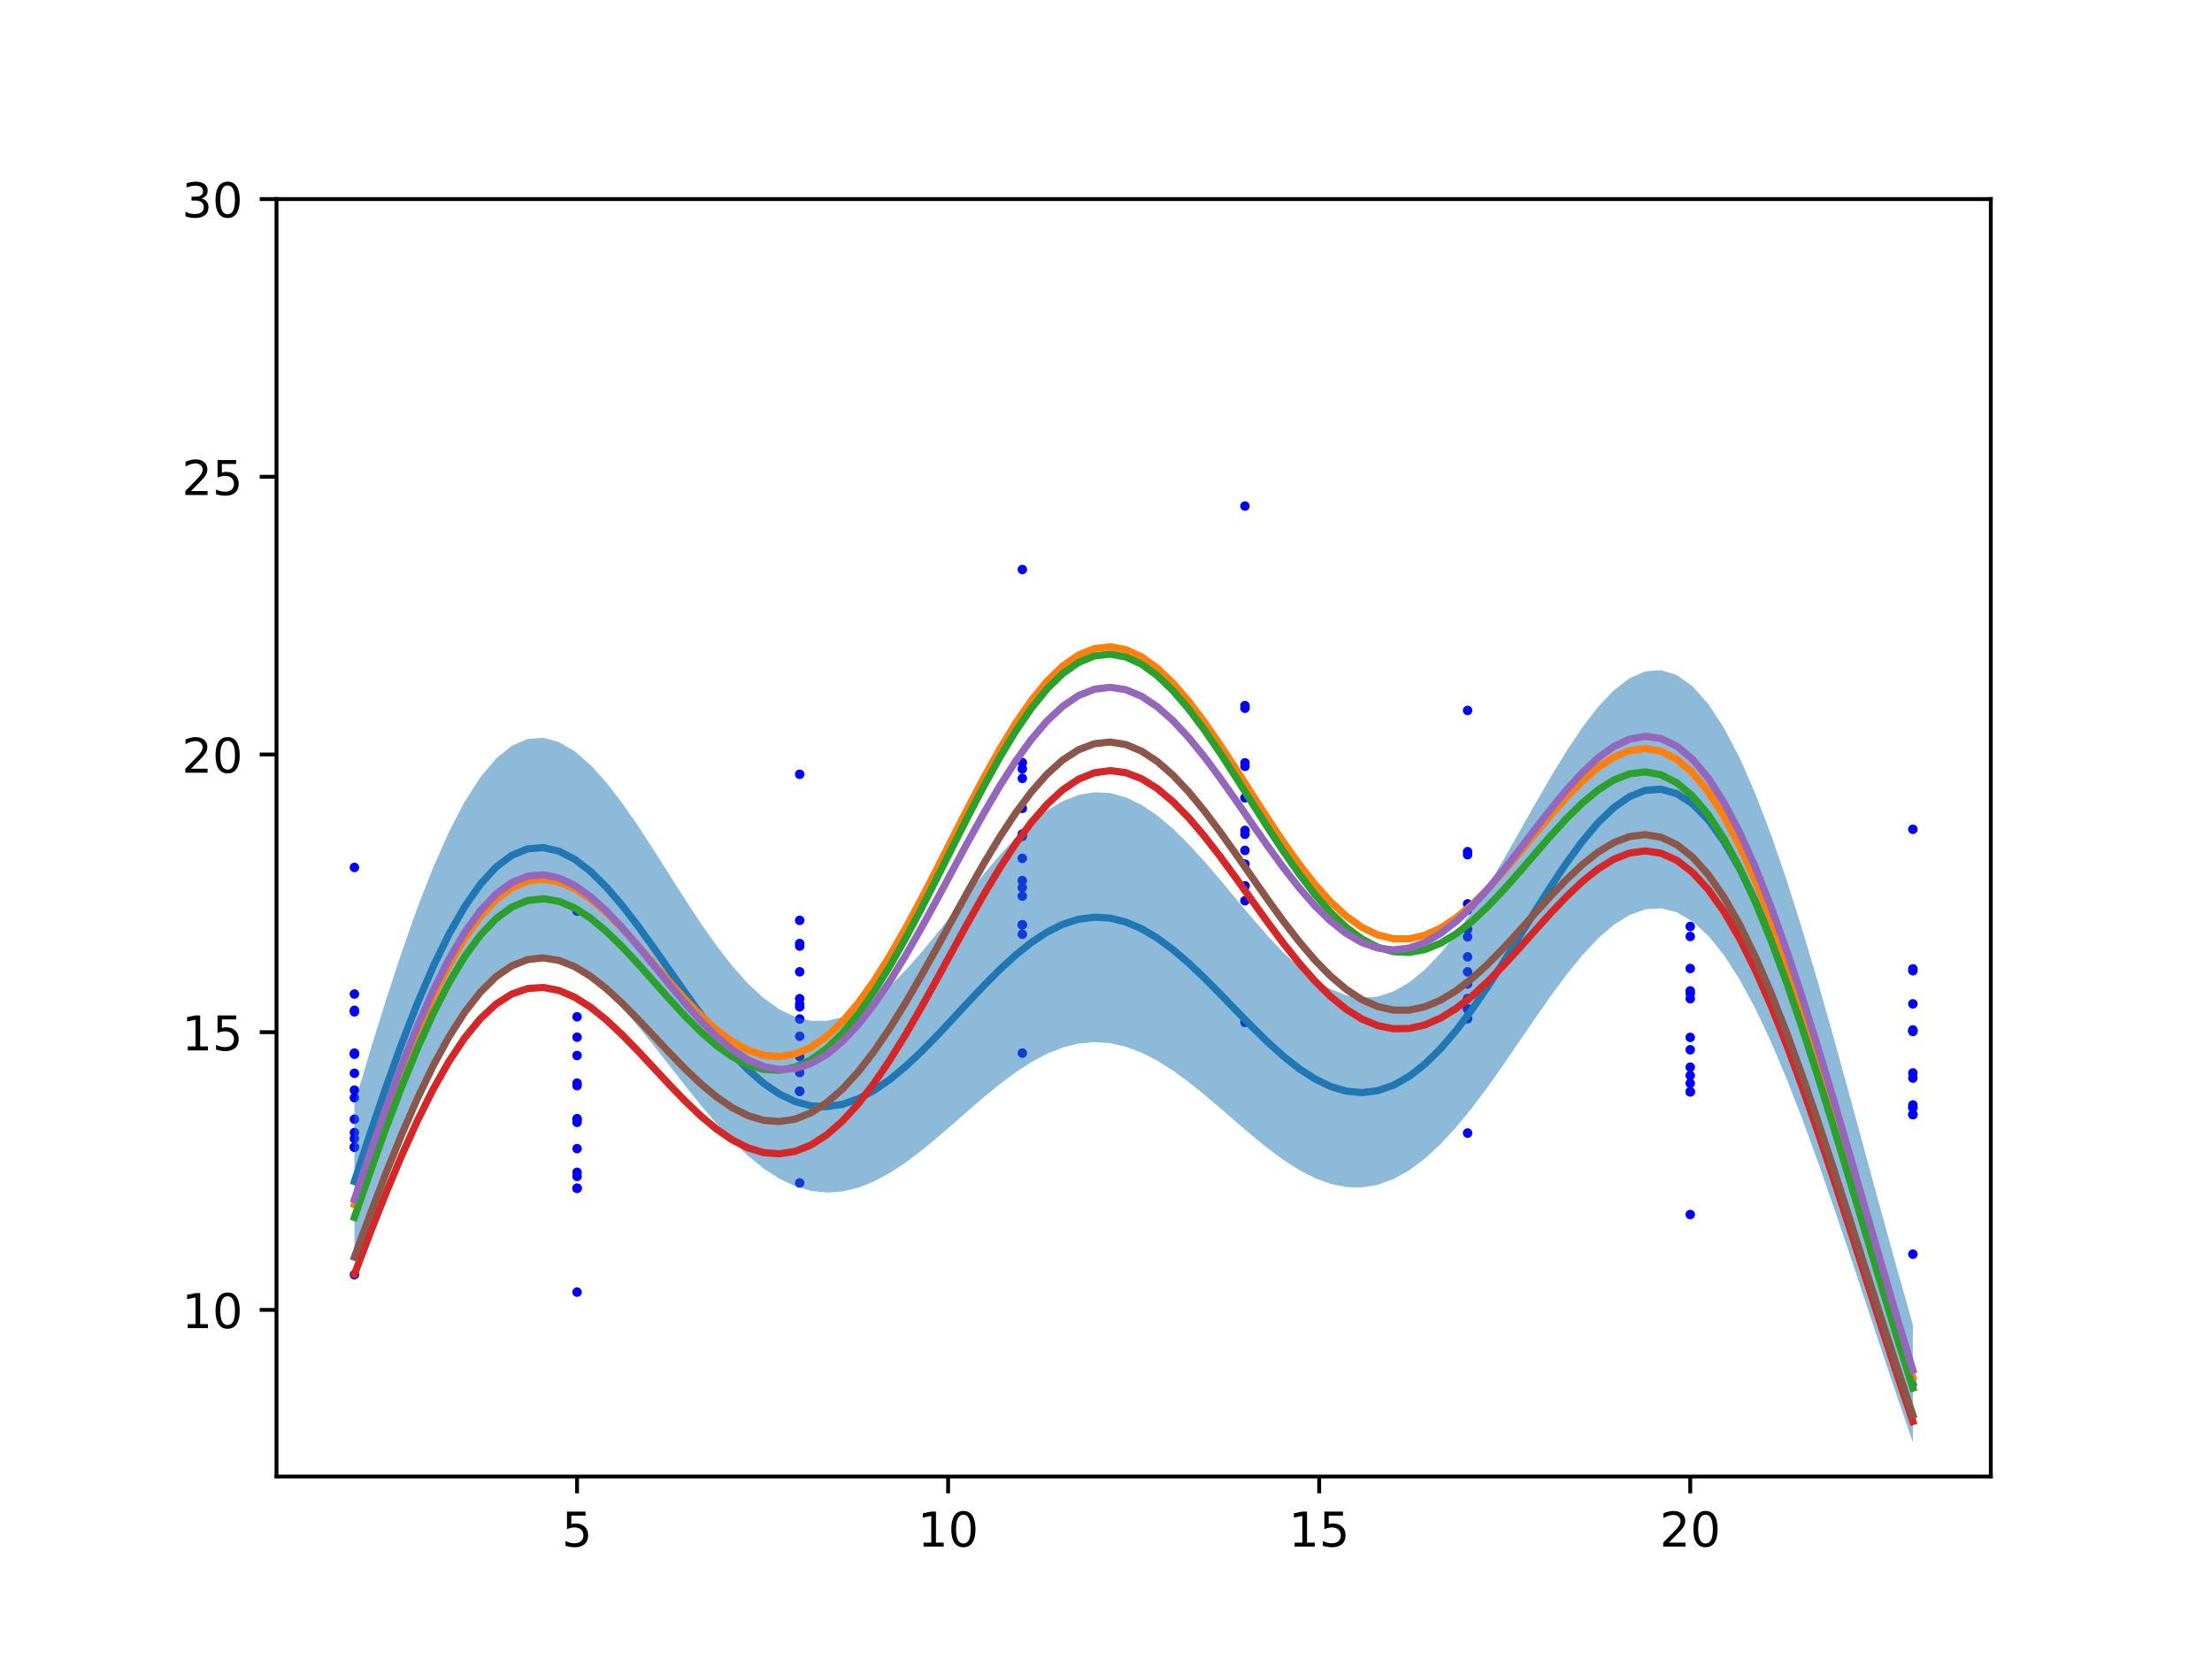 <?xml version="1.0" encoding="utf-8" standalone="no"?>
<!DOCTYPE svg PUBLIC "-//W3C//DTD SVG 1.1//EN"
  "http://www.w3.org/Graphics/SVG/1.1/DTD/svg11.dtd">
<!-- Created with matplotlib (https://matplotlib.org/) -->
<svg height="345.6pt" version="1.1" viewBox="0 0 460.8 345.6" width="460.8pt" xmlns="http://www.w3.org/2000/svg" xmlns:xlink="http://www.w3.org/1999/xlink">
 <defs>
  <style type="text/css">*{stroke-linecap:butt;stroke-linejoin:round;}</style>
 </defs>
 <g id="figure_1">
  <g id="patch_1">
   <path d="M 0 345.6 
L 460.8 345.6 
L 460.8 0 
L 0 0 
z
" style="fill:#ffffff;"/>
  </g>
  <g id="axes_1">
   <g id="patch_2">
    <path d="M 57.6 307.584 
L 414.72 307.584 
L 414.72 41.472 
L 57.6 41.472 
z
" style="fill:#ffffff;"/>
   </g>
   <g id="PathCollection_1">
    <defs>
     <path d="M 0 0.5 
C 0.133 0.5 0.26 0.447 0.354 0.354 
C 0.447 0.26 0.5 0.133 0.5 0 
C 0.5 -0.133 0.447 -0.26 0.354 -0.354 
C 0.26 -0.447 0.133 -0.5 0 -0.5 
C -0.133 -0.5 -0.26 -0.447 -0.354 -0.354 
C -0.447 -0.26 -0.5 -0.133 -0.5 0 
C -0.5 0.133 -0.447 0.26 -0.354 0.354 
C -0.26 0.447 -0.133 0.5 0 0.5 
z
" id="mdbbb070a5f" style="stroke:#0000ff;"/>
    </defs>
    <g clip-path="url(#pe1b7a4f00e)">
     <use style="fill:#0000ff;stroke:#0000ff;" x="73.833" xlink:href="#mdbbb070a5f" y="238.973"/>
     <use style="fill:#0000ff;stroke:#0000ff;" x="120.212" xlink:href="#mdbbb070a5f" y="247.535"/>
     <use style="fill:#0000ff;stroke:#0000ff;" x="166.591" xlink:href="#mdbbb070a5f" y="227.326"/>
     <use style="fill:#0000ff;stroke:#0000ff;" x="212.97" xlink:href="#mdbbb070a5f" y="192.654"/>
     <use style="fill:#0000ff;stroke:#0000ff;" x="259.35" xlink:href="#mdbbb070a5f" y="184.555"/>
     <use style="fill:#0000ff;stroke:#0000ff;" x="305.729" xlink:href="#mdbbb070a5f" y="210.164"/>
     <use style="fill:#0000ff;stroke:#0000ff;" x="352.108" xlink:href="#mdbbb070a5f" y="227.442"/>
     <use style="fill:#0000ff;stroke:#0000ff;" x="398.487" xlink:href="#mdbbb070a5f" y="232.186"/>
    </g>
   </g>
   <g id="PathCollection_2">
    <g clip-path="url(#pe1b7a4f00e)">
     <use style="fill:#0000ff;stroke:#0000ff;" x="73.833" xlink:href="#mdbbb070a5f" y="227.095"/>
     <use style="fill:#0000ff;stroke:#0000ff;" x="120.212" xlink:href="#mdbbb070a5f" y="233.034"/>
     <use style="fill:#0000ff;stroke:#0000ff;" x="166.591" xlink:href="#mdbbb070a5f" y="209.2"/>
     <use style="fill:#0000ff;stroke:#0000ff;" x="212.97" xlink:href="#mdbbb070a5f" y="174.219"/>
     <use style="fill:#0000ff;stroke:#0000ff;" x="259.35" xlink:href="#mdbbb070a5f" y="166.198"/>
     <use style="fill:#0000ff;stroke:#0000ff;" x="305.729" xlink:href="#mdbbb070a5f" y="199.327"/>
     <use style="fill:#0000ff;stroke:#0000ff;" x="352.108" xlink:href="#mdbbb070a5f" y="218.687"/>
     <use style="fill:#0000ff;stroke:#0000ff;" x="398.487" xlink:href="#mdbbb070a5f" y="223.508"/>
    </g>
   </g>
   <g id="PathCollection_3">
    <g clip-path="url(#pe1b7a4f00e)">
     <use style="fill:#0000ff;stroke:#0000ff;" x="73.833" xlink:href="#mdbbb070a5f" y="219.613"/>
     <use style="fill:#0000ff;stroke:#0000ff;" x="120.212" xlink:href="#mdbbb070a5f" y="226.169"/>
     <use style="fill:#0000ff;stroke:#0000ff;" x="166.591" xlink:href="#mdbbb070a5f" y="202.45"/>
     <use style="fill:#0000ff;stroke:#0000ff;" x="212.97" xlink:href="#mdbbb070a5f" y="168.396"/>
     <use style="fill:#0000ff;stroke:#0000ff;" x="259.35" xlink:href="#mdbbb070a5f" y="158.908"/>
     <use style="fill:#0000ff;stroke:#0000ff;" x="305.729" xlink:href="#mdbbb070a5f" y="189.569"/>
     <use style="fill:#0000ff;stroke:#0000ff;" x="352.108" xlink:href="#mdbbb070a5f" y="206.963"/>
     <use style="fill:#0000ff;stroke:#0000ff;" x="398.487" xlink:href="#mdbbb070a5f" y="214.869"/>
    </g>
   </g>
   <g id="PathCollection_4">
    <g clip-path="url(#pe1b7a4f00e)">
     <use style="fill:#0000ff;stroke:#0000ff;" x="73.833" xlink:href="#mdbbb070a5f" y="235.927"/>
     <use style="fill:#0000ff;stroke:#0000ff;" x="120.212" xlink:href="#mdbbb070a5f" y="244.218"/>
     <use style="fill:#0000ff;stroke:#0000ff;" x="166.591" xlink:href="#mdbbb070a5f" y="220.114"/>
     <use style="fill:#0000ff;stroke:#0000ff;" x="212.97" xlink:href="#mdbbb070a5f" y="186.677"/>
     <use style="fill:#0000ff;stroke:#0000ff;" x="259.35" xlink:href="#mdbbb070a5f" y="180.005"/>
     <use style="fill:#0000ff;stroke:#0000ff;" x="305.729" xlink:href="#mdbbb070a5f" y="208.004"/>
     <use style="fill:#0000ff;stroke:#0000ff;" x="352.108" xlink:href="#mdbbb070a5f" y="224.048"/>
     <use style="fill:#0000ff;stroke:#0000ff;" x="398.487" xlink:href="#mdbbb070a5f" y="230.759"/>
    </g>
   </g>
   <g id="PathCollection_5">
    <g clip-path="url(#pe1b7a4f00e)">
     <use style="fill:#0000ff;stroke:#0000ff;" x="73.833" xlink:href="#mdbbb070a5f" y="180.699"/>
     <use style="fill:#0000ff;stroke:#0000ff;" x="120.212" xlink:href="#mdbbb070a5f" y="189.801"/>
     <use style="fill:#0000ff;stroke:#0000ff;" x="166.591" xlink:href="#mdbbb070a5f" y="161.3"/>
     <use style="fill:#0000ff;stroke:#0000ff;" x="212.97" xlink:href="#mdbbb070a5f" y="118.644"/>
     <use style="fill:#0000ff;stroke:#0000ff;" x="259.35" xlink:href="#mdbbb070a5f" y="105.416"/>
     <use style="fill:#0000ff;stroke:#0000ff;" x="305.729" xlink:href="#mdbbb070a5f" y="147.994"/>
     <use style="fill:#0000ff;stroke:#0000ff;" x="352.108" xlink:href="#mdbbb070a5f" y="166.39"/>
     <use style="fill:#0000ff;stroke:#0000ff;" x="398.487" xlink:href="#mdbbb070a5f" y="172.754"/>
    </g>
   </g>
   <g id="PathCollection_6">
    <g clip-path="url(#pe1b7a4f00e)">
     <use style="fill:#0000ff;stroke:#0000ff;" x="73.833" xlink:href="#mdbbb070a5f" y="265.546"/>
     <use style="fill:#0000ff;stroke:#0000ff;" x="120.212" xlink:href="#mdbbb070a5f" y="269.171"/>
     <use style="fill:#0000ff;stroke:#0000ff;" x="166.591" xlink:href="#mdbbb070a5f" y="246.417"/>
     <use style="fill:#0000ff;stroke:#0000ff;" x="212.97" xlink:href="#mdbbb070a5f" y="219.381"/>
     <use style="fill:#0000ff;stroke:#0000ff;" x="259.35" xlink:href="#mdbbb070a5f" y="212.979"/>
     <use style="fill:#0000ff;stroke:#0000ff;" x="305.729" xlink:href="#mdbbb070a5f" y="236.042"/>
     <use style="fill:#0000ff;stroke:#0000ff;" x="352.108" xlink:href="#mdbbb070a5f" y="253.012"/>
     <use style="fill:#0000ff;stroke:#0000ff;" x="398.487" xlink:href="#mdbbb070a5f" y="261.265"/>
    </g>
   </g>
   <g id="PathCollection_7">
    <g clip-path="url(#pe1b7a4f00e)">
     <use style="fill:#0000ff;stroke:#0000ff;" x="73.833" xlink:href="#mdbbb070a5f" y="210.781"/>
     <use style="fill:#0000ff;stroke:#0000ff;" x="120.212" xlink:href="#mdbbb070a5f" y="216.065"/>
     <use style="fill:#0000ff;stroke:#0000ff;" x="166.591" xlink:href="#mdbbb070a5f" y="197.09"/>
     <use style="fill:#0000ff;stroke:#0000ff;" x="212.97" xlink:href="#mdbbb070a5f" y="162.148"/>
     <use style="fill:#0000ff;stroke:#0000ff;" x="259.35" xlink:href="#mdbbb070a5f" y="159.641"/>
     <use style="fill:#0000ff;stroke:#0000ff;" x="305.729" xlink:href="#mdbbb070a5f" y="188.296"/>
     <use style="fill:#0000ff;stroke:#0000ff;" x="352.108" xlink:href="#mdbbb070a5f" y="201.756"/>
     <use style="fill:#0000ff;stroke:#0000ff;" x="398.487" xlink:href="#mdbbb070a5f" y="209.123"/>
    </g>
   </g>
   <g id="PathCollection_8">
    <g clip-path="url(#pe1b7a4f00e)">
     <use style="fill:#0000ff;stroke:#0000ff;" x="73.833" xlink:href="#mdbbb070a5f" y="207.079"/>
     <use style="fill:#0000ff;stroke:#0000ff;" x="120.212" xlink:href="#mdbbb070a5f" y="211.822"/>
     <use style="fill:#0000ff;stroke:#0000ff;" x="166.591" xlink:href="#mdbbb070a5f" y="191.729"/>
     <use style="fill:#0000ff;stroke:#0000ff;" x="212.97" xlink:href="#mdbbb070a5f" y="158.87"/>
     <use style="fill:#0000ff;stroke:#0000ff;" x="259.35" xlink:href="#mdbbb070a5f" y="147.531"/>
     <use style="fill:#0000ff;stroke:#0000ff;" x="305.729" xlink:href="#mdbbb070a5f" y="177.421"/>
     <use style="fill:#0000ff;stroke:#0000ff;" x="352.108" xlink:href="#mdbbb070a5f" y="193.002"/>
     <use style="fill:#0000ff;stroke:#0000ff;" x="398.487" xlink:href="#mdbbb070a5f" y="201.833"/>
    </g>
   </g>
   <g id="PathCollection_9">
    <g clip-path="url(#pe1b7a4f00e)">
     <use style="fill:#0000ff;stroke:#0000ff;" x="73.833" xlink:href="#mdbbb070a5f" y="237.199"/>
     <use style="fill:#0000ff;stroke:#0000ff;" x="120.212" xlink:href="#mdbbb070a5f" y="245.067"/>
     <use style="fill:#0000ff;stroke:#0000ff;" x="166.591" xlink:href="#mdbbb070a5f" y="223.431"/>
     <use style="fill:#0000ff;stroke:#0000ff;" x="212.97" xlink:href="#mdbbb070a5f" y="194.621"/>
     <use style="fill:#0000ff;stroke:#0000ff;" x="259.35" xlink:href="#mdbbb070a5f" y="187.641"/>
     <use style="fill:#0000ff;stroke:#0000ff;" x="305.729" xlink:href="#mdbbb070a5f" y="212.208"/>
     <use style="fill:#0000ff;stroke:#0000ff;" x="352.108" xlink:href="#mdbbb070a5f" y="225.668"/>
     <use style="fill:#0000ff;stroke:#0000ff;" x="398.487" xlink:href="#mdbbb070a5f" y="230.72"/>
    </g>
   </g>
   <g id="PathCollection_10">
    <g clip-path="url(#pe1b7a4f00e)">
     <use style="fill:#0000ff;stroke:#0000ff;" x="73.833" xlink:href="#mdbbb070a5f" y="219.381"/>
     <use style="fill:#0000ff;stroke:#0000ff;" x="120.212" xlink:href="#mdbbb070a5f" y="225.629"/>
     <use style="fill:#0000ff;stroke:#0000ff;" x="166.591" xlink:href="#mdbbb070a5f" y="208.043"/>
     <use style="fill:#0000ff;stroke:#0000ff;" x="212.97" xlink:href="#mdbbb070a5f" y="183.437"/>
     <use style="fill:#0000ff;stroke:#0000ff;" x="259.35" xlink:href="#mdbbb070a5f" y="173.795"/>
     <use style="fill:#0000ff;stroke:#0000ff;" x="305.729" xlink:href="#mdbbb070a5f" y="195.161"/>
     <use style="fill:#0000ff;stroke:#0000ff;" x="352.108" xlink:href="#mdbbb070a5f" y="206.423"/>
     <use style="fill:#0000ff;stroke:#0000ff;" x="398.487" xlink:href="#mdbbb070a5f" y="214.715"/>
    </g>
   </g>
   <g id="PathCollection_11">
    <g clip-path="url(#pe1b7a4f00e)">
     <use style="fill:#0000ff;stroke:#0000ff;" x="73.833" xlink:href="#mdbbb070a5f" y="223.585"/>
     <use style="fill:#0000ff;stroke:#0000ff;" x="120.212" xlink:href="#mdbbb070a5f" y="233.805"/>
     <use style="fill:#0000ff;stroke:#0000ff;" x="166.591" xlink:href="#mdbbb070a5f" y="209.74"/>
     <use style="fill:#0000ff;stroke:#0000ff;" x="212.97" xlink:href="#mdbbb070a5f" y="173.757"/>
     <use style="fill:#0000ff;stroke:#0000ff;" x="259.35" xlink:href="#mdbbb070a5f" y="163.729"/>
     <use style="fill:#0000ff;stroke:#0000ff;" x="305.729" xlink:href="#mdbbb070a5f" y="193.58"/>
     <use style="fill:#0000ff;stroke:#0000ff;" x="352.108" xlink:href="#mdbbb070a5f" y="208.043"/>
     <use style="fill:#0000ff;stroke:#0000ff;" x="398.487" xlink:href="#mdbbb070a5f" y="214.561"/>
    </g>
   </g>
   <g id="PathCollection_12">
    <g clip-path="url(#pe1b7a4f00e)">
     <use style="fill:#0000ff;stroke:#0000ff;" x="73.833" xlink:href="#mdbbb070a5f" y="233.15"/>
     <use style="fill:#0000ff;stroke:#0000ff;" x="120.212" xlink:href="#mdbbb070a5f" y="239.282"/>
     <use style="fill:#0000ff;stroke:#0000ff;" x="166.591" xlink:href="#mdbbb070a5f" y="212.285"/>
     <use style="fill:#0000ff;stroke:#0000ff;" x="212.97" xlink:href="#mdbbb070a5f" y="178.809"/>
     <use style="fill:#0000ff;stroke:#0000ff;" x="259.35" xlink:href="#mdbbb070a5f" y="172.985"/>
     <use style="fill:#0000ff;stroke:#0000ff;" x="305.729" xlink:href="#mdbbb070a5f" y="204.957"/>
     <use style="fill:#0000ff;stroke:#0000ff;" x="352.108" xlink:href="#mdbbb070a5f" y="222.312"/>
     <use style="fill:#0000ff;stroke:#0000ff;" x="398.487" xlink:href="#mdbbb070a5f" y="230.18"/>
    </g>
   </g>
   <g id="PathCollection_13">
    <g clip-path="url(#pe1b7a4f00e)">
     <use style="fill:#0000ff;stroke:#0000ff;" x="73.833" xlink:href="#mdbbb070a5f" y="228.676"/>
     <use style="fill:#0000ff;stroke:#0000ff;" x="120.212" xlink:href="#mdbbb070a5f" y="233.304"/>
     <use style="fill:#0000ff;stroke:#0000ff;" x="166.591" xlink:href="#mdbbb070a5f" y="215.872"/>
     <use style="fill:#0000ff;stroke:#0000ff;" x="212.97" xlink:href="#mdbbb070a5f" y="184.903"/>
     <use style="fill:#0000ff;stroke:#0000ff;" x="259.35" xlink:href="#mdbbb070a5f" y="177.151"/>
     <use style="fill:#0000ff;stroke:#0000ff;" x="305.729" xlink:href="#mdbbb070a5f" y="202.45"/>
     <use style="fill:#0000ff;stroke:#0000ff;" x="352.108" xlink:href="#mdbbb070a5f" y="216.103"/>
     <use style="fill:#0000ff;stroke:#0000ff;" x="398.487" xlink:href="#mdbbb070a5f" y="224.588"/>
    </g>
   </g>
   <g id="PathCollection_14">
    <g clip-path="url(#pe1b7a4f00e)">
     <use style="fill:#0000ff;stroke:#0000ff;" x="73.833" xlink:href="#mdbbb070a5f" y="210.472"/>
     <use style="fill:#0000ff;stroke:#0000ff;" x="120.212" xlink:href="#mdbbb070a5f" y="219.883"/>
     <use style="fill:#0000ff;stroke:#0000ff;" x="166.591" xlink:href="#mdbbb070a5f" y="196.55"/>
     <use style="fill:#0000ff;stroke:#0000ff;" x="212.97" xlink:href="#mdbbb070a5f" y="160.181"/>
     <use style="fill:#0000ff;stroke:#0000ff;" x="259.35" xlink:href="#mdbbb070a5f" y="146.991"/>
     <use style="fill:#0000ff;stroke:#0000ff;" x="305.729" xlink:href="#mdbbb070a5f" y="178.038"/>
     <use style="fill:#0000ff;stroke:#0000ff;" x="352.108" xlink:href="#mdbbb070a5f" y="195.084"/>
     <use style="fill:#0000ff;stroke:#0000ff;" x="398.487" xlink:href="#mdbbb070a5f" y="202.219"/>
    </g>
   </g>
   <g id="PathCollection_15">
    <g clip-path="url(#pe1b7a4f00e)">
     <use style="fill:#0000ff;stroke:#0000ff;" x="73.833" xlink:href="#mdbbb070a5f" y="238.973"/>
     <use style="fill:#0000ff;stroke:#0000ff;" x="120.212" xlink:href="#mdbbb070a5f" y="247.535"/>
     <use style="fill:#0000ff;stroke:#0000ff;" x="166.591" xlink:href="#mdbbb070a5f" y="227.326"/>
     <use style="fill:#0000ff;stroke:#0000ff;" x="212.97" xlink:href="#mdbbb070a5f" y="192.654"/>
     <use style="fill:#0000ff;stroke:#0000ff;" x="259.35" xlink:href="#mdbbb070a5f" y="184.555"/>
     <use style="fill:#0000ff;stroke:#0000ff;" x="305.729" xlink:href="#mdbbb070a5f" y="210.164"/>
     <use style="fill:#0000ff;stroke:#0000ff;" x="352.108" xlink:href="#mdbbb070a5f" y="227.442"/>
     <use style="fill:#0000ff;stroke:#0000ff;" x="398.487" xlink:href="#mdbbb070a5f" y="232.186"/>
    </g>
   </g>
   <g id="PolyCollection_1">
    <path clip-path="url(#pe1b7a4f00e)" d="M 73.833 229.909 
L 73.833 262.37 
L 77.112 253.357 
L 80.391 244.693 
L 83.671 236.504 
L 86.95 228.91 
L 90.229 222.024 
L 93.509 215.942 
L 96.788 210.747 
L 100.067 206.499 
L 103.347 203.238 
L 106.626 200.982 
L 109.905 199.723 
L 113.185 199.43 
L 116.464 200.05 
L 119.743 201.511 
L 123.023 203.719 
L 126.302 206.57 
L 129.581 209.945 
L 132.861 213.718 
L 136.14 217.761 
L 139.42 221.942 
L 142.699 226.135 
L 145.978 230.22 
L 149.258 234.084 
L 152.537 237.629 
L 155.816 240.768 
L 159.096 243.428 
L 162.375 245.555 
L 165.654 247.11 
L 168.934 248.071 
L 172.213 248.434 
L 175.492 248.21 
L 178.772 247.427 
L 182.051 246.128 
L 185.33 244.368 
L 188.61 242.216 
L 191.889 239.748 
L 195.168 237.051 
L 198.448 234.216 
L 201.727 231.338 
L 205.006 228.513 
L 208.286 225.833 
L 211.565 223.387 
L 214.844 221.256 
L 218.124 219.511 
L 221.403 218.208 
L 224.682 217.391 
L 227.962 217.088 
L 231.241 217.308 
L 234.52 218.044 
L 237.8 219.271 
L 241.079 220.949 
L 244.358 223.02 
L 247.638 225.415 
L 250.917 228.052 
L 254.196 230.843 
L 257.476 233.692 
L 260.755 236.5 
L 264.034 239.169 
L 267.314 241.602 
L 270.593 243.709 
L 273.872 245.406 
L 277.152 246.62 
L 280.431 247.29 
L 283.71 247.368 
L 286.99 246.821 
L 290.269 245.634 
L 293.548 243.808 
L 296.828 241.361 
L 300.107 238.332 
L 303.386 234.775 
L 306.666 230.764 
L 309.945 226.386 
L 313.224 221.746 
L 316.504 216.96 
L 319.783 212.156 
L 323.062 207.47 
L 326.342 203.039 
L 329.621 199.004 
L 332.9 195.502 
L 336.18 192.663 
L 339.459 190.604 
L 342.739 189.428 
L 346.018 189.221 
L 349.297 190.045 
L 352.577 191.941 
L 355.856 194.922 
L 359.135 198.979 
L 362.415 204.074 
L 365.694 210.147 
L 368.973 217.119 
L 372.253 224.886 
L 375.532 233.335 
L 378.811 242.338 
L 382.091 251.76 
L 385.37 261.464 
L 388.649 271.314 
L 391.929 281.18 
L 395.208 290.938 
L 398.487 300.479 
L 398.487 275.951 
L 398.487 275.951 
L 395.208 264.384 
L 391.929 252.511 
L 388.649 240.474 
L 385.37 228.428 
L 382.091 216.538 
L 378.811 204.978 
L 375.532 193.919 
L 372.253 183.531 
L 368.973 173.974 
L 365.694 165.392 
L 362.415 157.912 
L 359.135 151.636 
L 355.856 146.638 
L 352.577 142.964 
L 349.297 140.626 
L 346.018 139.606 
L 342.739 139.853 
L 339.459 141.289 
L 336.18 143.806 
L 332.9 147.275 
L 329.621 151.547 
L 326.342 156.459 
L 323.062 161.84 
L 319.783 167.515 
L 316.504 173.308 
L 313.224 179.051 
L 309.945 184.586 
L 306.666 189.766 
L 303.386 194.463 
L 300.107 198.567 
L 296.828 201.989 
L 293.548 204.663 
L 290.269 206.543 
L 286.99 207.609 
L 283.71 207.86 
L 280.431 207.32 
L 277.152 206.031 
L 273.872 204.057 
L 270.593 201.479 
L 267.314 198.392 
L 264.034 194.906 
L 260.755 191.141 
L 257.476 187.225 
L 254.196 183.288 
L 250.917 179.462 
L 247.638 175.873 
L 244.358 172.641 
L 241.079 169.874 
L 237.8 167.665 
L 234.52 166.09 
L 231.241 165.204 
L 227.962 165.038 
L 224.682 165.604 
L 221.403 166.885 
L 218.124 168.845 
L 214.844 171.425 
L 211.565 174.546 
L 208.286 178.11 
L 205.006 182.01 
L 201.727 186.123 
L 198.448 190.325 
L 195.168 194.484 
L 191.889 198.474 
L 188.61 202.17 
L 185.33 205.457 
L 182.051 208.231 
L 178.772 210.403 
L 175.492 211.896 
L 172.213 212.657 
L 168.934 212.647 
L 165.654 211.85 
L 162.375 210.272 
L 159.096 207.938 
L 155.816 204.896 
L 152.537 201.216 
L 149.258 196.988 
L 145.978 192.32 
L 142.699 187.338 
L 139.42 182.184 
L 136.14 177.009 
L 132.861 171.976 
L 129.581 167.249 
L 126.302 162.993 
L 123.023 159.368 
L 119.743 156.523 
L 116.464 154.595 
L 113.185 153.699 
L 109.905 153.93 
L 106.626 155.354 
L 103.347 158.012 
L 100.067 161.913 
L 96.788 167.037 
L 93.509 173.334 
L 90.229 180.726 
L 86.95 189.113 
L 83.671 198.37 
L 80.391 208.358 
L 77.112 218.924 
L 73.833 229.909 
z
" style="fill:#1f77b4;fill-opacity:0.5;"/>
   </g>
   <g id="matplotlib.axis_1">
    <g id="xtick_1">
     <g id="line2d_1">
      <defs>
       <path d="M 0 0 
L 0 3.5 
" id="m1ff81ad6b3" style="stroke:#000000;stroke-width:0.8;"/>
      </defs>
      <g>
       <use style="stroke:#000000;stroke-width:0.8;" x="120.212" xlink:href="#m1ff81ad6b3" y="307.584"/>
      </g>
     </g>
     <g id="text_1">
      <!-- 5 -->
      <g transform="translate(117.031 322.182)scale(0.1 -0.1)">
       <defs>
        <path d="M 10.797 72.906 
L 49.516 72.906 
L 49.516 64.594 
L 19.828 64.594 
L 19.828 46.734 
Q 21.969 47.469 24.109 47.828 
Q 26.266 48.188 28.422 48.188 
Q 40.625 48.188 47.75 41.5 
Q 54.891 34.812 54.891 23.391 
Q 54.891 11.625 47.562 5.094 
Q 40.234 -1.422 26.906 -1.422 
Q 22.312 -1.422 17.547 -0.641 
Q 12.797 0.141 7.719 1.703 
L 7.719 11.625 
Q 12.109 9.234 16.797 8.062 
Q 21.484 6.891 26.703 6.891 
Q 35.156 6.891 40.078 11.328 
Q 45.016 15.766 45.016 23.391 
Q 45.016 31 40.078 35.438 
Q 35.156 39.891 26.703 39.891 
Q 22.75 39.891 18.812 39.016 
Q 14.891 38.141 10.797 36.281 
z
" id="DejaVuSans-53"/>
       </defs>
       <use xlink:href="#DejaVuSans-53"/>
      </g>
     </g>
    </g>
    <g id="xtick_2">
     <g id="line2d_2">
      <g>
       <use style="stroke:#000000;stroke-width:0.8;" x="197.511" xlink:href="#m1ff81ad6b3" y="307.584"/>
      </g>
     </g>
     <g id="text_2">
      <!-- 10 -->
      <g transform="translate(191.148 322.182)scale(0.1 -0.1)">
       <defs>
        <path d="M 12.406 8.297 
L 28.516 8.297 
L 28.516 63.922 
L 10.984 60.406 
L 10.984 69.391 
L 28.422 72.906 
L 38.281 72.906 
L 38.281 8.297 
L 54.391 8.297 
L 54.391 0 
L 12.406 0 
z
" id="DejaVuSans-49"/>
        <path d="M 31.781 66.406 
Q 24.172 66.406 20.328 58.906 
Q 16.5 51.422 16.5 36.375 
Q 16.5 21.391 20.328 13.891 
Q 24.172 6.391 31.781 6.391 
Q 39.453 6.391 43.281 13.891 
Q 47.125 21.391 47.125 36.375 
Q 47.125 51.422 43.281 58.906 
Q 39.453 66.406 31.781 66.406 
z
M 31.781 74.219 
Q 44.047 74.219 50.516 64.516 
Q 56.984 54.828 56.984 36.375 
Q 56.984 17.969 50.516 8.266 
Q 44.047 -1.422 31.781 -1.422 
Q 19.531 -1.422 13.062 8.266 
Q 6.594 17.969 6.594 36.375 
Q 6.594 54.828 13.062 64.516 
Q 19.531 74.219 31.781 74.219 
z
" id="DejaVuSans-48"/>
       </defs>
       <use xlink:href="#DejaVuSans-49"/>
       <use x="63.623" xlink:href="#DejaVuSans-48"/>
      </g>
     </g>
    </g>
    <g id="xtick_3">
     <g id="line2d_3">
      <g>
       <use style="stroke:#000000;stroke-width:0.8;" x="274.809" xlink:href="#m1ff81ad6b3" y="307.584"/>
      </g>
     </g>
     <g id="text_3">
      <!-- 15 -->
      <g transform="translate(268.447 322.182)scale(0.1 -0.1)">
       <use xlink:href="#DejaVuSans-49"/>
       <use x="63.623" xlink:href="#DejaVuSans-53"/>
      </g>
     </g>
    </g>
    <g id="xtick_4">
     <g id="line2d_4">
      <g>
       <use style="stroke:#000000;stroke-width:0.8;" x="352.108" xlink:href="#m1ff81ad6b3" y="307.584"/>
      </g>
     </g>
     <g id="text_4">
      <!-- 20 -->
      <g transform="translate(345.746 322.182)scale(0.1 -0.1)">
       <defs>
        <path d="M 19.188 8.297 
L 53.609 8.297 
L 53.609 0 
L 7.328 0 
L 7.328 8.297 
Q 12.938 14.109 22.625 23.891 
Q 32.328 33.688 34.812 36.531 
Q 39.547 41.844 41.422 45.531 
Q 43.312 49.219 43.312 52.781 
Q 43.312 58.594 39.234 62.25 
Q 35.156 65.922 28.609 65.922 
Q 23.969 65.922 18.812 64.312 
Q 13.672 62.703 7.812 59.422 
L 7.812 69.391 
Q 13.766 71.781 18.938 73 
Q 24.125 74.219 28.422 74.219 
Q 39.75 74.219 46.484 68.547 
Q 53.219 62.891 53.219 53.422 
Q 53.219 48.922 51.531 44.891 
Q 49.859 40.875 45.406 35.406 
Q 44.188 33.984 37.641 27.219 
Q 31.109 20.453 19.188 8.297 
z
" id="DejaVuSans-50"/>
       </defs>
       <use xlink:href="#DejaVuSans-50"/>
       <use x="63.623" xlink:href="#DejaVuSans-48"/>
      </g>
     </g>
    </g>
   </g>
   <g id="matplotlib.axis_2">
    <g id="ytick_1">
     <g id="line2d_5">
      <defs>
       <path d="M 0 0 
L -3.5 0 
" id="m4441b8370c" style="stroke:#000000;stroke-width:0.8;"/>
      </defs>
      <g>
       <use style="stroke:#000000;stroke-width:0.8;" x="57.6" xlink:href="#m4441b8370c" y="272.874"/>
      </g>
     </g>
     <g id="text_5">
      <!-- 10 -->
      <g transform="translate(37.875 276.673)scale(0.1 -0.1)">
       <use xlink:href="#DejaVuSans-49"/>
       <use x="63.623" xlink:href="#DejaVuSans-48"/>
      </g>
     </g>
    </g>
    <g id="ytick_2">
     <g id="line2d_6">
      <g>
       <use style="stroke:#000000;stroke-width:0.8;" x="57.6" xlink:href="#m4441b8370c" y="215.023"/>
      </g>
     </g>
     <g id="text_6">
      <!-- 15 -->
      <g transform="translate(37.875 218.823)scale(0.1 -0.1)">
       <use xlink:href="#DejaVuSans-49"/>
       <use x="63.623" xlink:href="#DejaVuSans-53"/>
      </g>
     </g>
    </g>
    <g id="ytick_3">
     <g id="line2d_7">
      <g>
       <use style="stroke:#000000;stroke-width:0.8;" x="57.6" xlink:href="#m4441b8370c" y="157.173"/>
      </g>
     </g>
     <g id="text_7">
      <!-- 20 -->
      <g transform="translate(37.875 160.972)scale(0.1 -0.1)">
       <use xlink:href="#DejaVuSans-50"/>
       <use x="63.623" xlink:href="#DejaVuSans-48"/>
      </g>
     </g>
    </g>
    <g id="ytick_4">
     <g id="line2d_8">
      <g>
       <use style="stroke:#000000;stroke-width:0.8;" x="57.6" xlink:href="#m4441b8370c" y="99.322"/>
      </g>
     </g>
     <g id="text_8">
      <!-- 25 -->
      <g transform="translate(37.875 103.122)scale(0.1 -0.1)">
       <use xlink:href="#DejaVuSans-50"/>
       <use x="63.623" xlink:href="#DejaVuSans-53"/>
      </g>
     </g>
    </g>
    <g id="ytick_5">
     <g id="line2d_9">
      <g>
       <use style="stroke:#000000;stroke-width:0.8;" x="57.6" xlink:href="#m4441b8370c" y="41.472"/>
      </g>
     </g>
     <g id="text_9">
      <!-- 30 -->
      <g transform="translate(37.875 45.271)scale(0.1 -0.1)">
       <defs>
        <path d="M 40.578 39.312 
Q 47.656 37.797 51.625 33 
Q 55.609 28.219 55.609 21.188 
Q 55.609 10.406 48.188 4.484 
Q 40.766 -1.422 27.094 -1.422 
Q 22.516 -1.422 17.656 -0.516 
Q 12.797 0.391 7.625 2.203 
L 7.625 11.719 
Q 11.719 9.328 16.594 8.109 
Q 21.484 6.891 26.812 6.891 
Q 36.078 6.891 40.938 10.547 
Q 45.797 14.203 45.797 21.188 
Q 45.797 27.641 41.281 31.266 
Q 36.766 34.906 28.719 34.906 
L 20.219 34.906 
L 20.219 43.016 
L 29.109 43.016 
Q 36.375 43.016 40.234 45.922 
Q 44.094 48.828 44.094 54.297 
Q 44.094 59.906 40.109 62.906 
Q 36.141 65.922 28.719 65.922 
Q 24.656 65.922 20.016 65.031 
Q 15.375 64.156 9.812 62.312 
L 9.812 71.094 
Q 15.438 72.656 20.344 73.438 
Q 25.25 74.219 29.594 74.219 
Q 40.828 74.219 47.359 69.109 
Q 53.906 64.016 53.906 55.328 
Q 53.906 49.266 50.438 45.094 
Q 46.969 40.922 40.578 39.312 
z
" id="DejaVuSans-51"/>
       </defs>
       <use xlink:href="#DejaVuSans-51"/>
       <use x="63.623" xlink:href="#DejaVuSans-48"/>
      </g>
     </g>
    </g>
   </g>
   <g id="line2d_10">
    <path clip-path="url(#pe1b7a4f00e)" d="M 73.833 246.14 
L 77.112 236.141 
L 80.391 226.526 
L 83.671 217.437 
L 86.95 209.012 
L 90.229 201.375 
L 93.509 194.638 
L 96.788 188.892 
L 100.067 184.206 
L 103.347 180.625 
L 106.626 178.168 
L 109.905 176.826 
L 113.185 176.564 
L 116.464 177.323 
L 119.743 179.017 
L 123.023 181.544 
L 126.302 184.782 
L 129.581 188.597 
L 132.861 192.847 
L 136.14 197.385 
L 139.42 202.063 
L 142.699 206.737 
L 145.978 211.27 
L 149.258 215.536 
L 152.537 219.423 
L 155.816 222.832 
L 159.096 225.683 
L 162.375 227.913 
L 165.654 229.48 
L 168.934 230.359 
L 172.213 230.545 
L 175.492 230.053 
L 178.772 228.915 
L 182.051 227.18 
L 185.33 224.913 
L 188.61 222.193 
L 191.889 219.111 
L 195.168 215.768 
L 198.448 212.27 
L 201.727 208.731 
L 205.006 205.261 
L 208.286 201.972 
L 211.565 198.966 
L 214.844 196.341 
L 218.124 194.178 
L 221.403 192.546 
L 224.682 191.497 
L 227.962 191.063 
L 231.241 191.256 
L 234.52 192.067 
L 237.8 193.468 
L 241.079 195.411 
L 244.358 197.83 
L 247.638 200.644 
L 250.917 203.757 
L 254.196 207.066 
L 257.476 210.459 
L 260.755 213.821 
L 264.034 217.038 
L 267.314 219.997 
L 270.593 222.594 
L 273.872 224.732 
L 277.152 226.326 
L 280.431 227.305 
L 283.71 227.614 
L 286.99 227.215 
L 290.269 226.089 
L 293.548 224.235 
L 296.828 221.675 
L 300.107 218.449 
L 303.386 214.619 
L 306.666 210.265 
L 309.945 205.486 
L 313.224 200.399 
L 316.504 195.134 
L 319.783 189.836 
L 323.062 184.655 
L 326.342 179.749 
L 329.621 175.275 
L 332.9 171.388 
L 336.18 168.234 
L 339.459 165.946 
L 342.739 164.641 
L 346.018 164.413 
L 349.297 165.336 
L 352.577 167.452 
L 355.856 170.78 
L 359.135 175.307 
L 362.415 180.993 
L 365.694 187.77 
L 368.973 195.546 
L 372.253 204.209 
L 375.532 213.627 
L 378.811 223.658 
L 382.091 234.149 
L 385.37 244.946 
L 388.649 255.894 
L 391.929 266.846 
L 395.208 277.661 
L 398.487 288.215 
" style="fill:none;stroke:#1f77b4;stroke-linecap:square;stroke-width:1.5;"/>
   </g>
   <g id="line2d_11">
    <path clip-path="url(#pe1b7a4f00e)" d="M 73.833 250.952 
L 77.112 241.287 
L 80.391 231.991 
L 83.671 223.2 
L 86.95 215.046 
L 90.229 207.649 
L 93.509 201.113 
L 96.788 195.525 
L 100.067 190.949 
L 103.347 187.424 
L 106.626 184.965 
L 109.905 183.558 
L 113.185 183.164 
L 116.464 183.718 
L 119.743 185.13 
L 123.023 187.291 
L 126.302 190.074 
L 129.581 193.339 
L 132.861 196.936 
L 136.14 200.709 
L 139.42 204.503 
L 142.699 208.165 
L 145.978 211.55 
L 149.258 214.522 
L 152.537 216.96 
L 155.816 218.76 
L 159.096 219.835 
L 162.375 220.119 
L 165.654 219.57 
L 168.934 218.165 
L 172.213 215.906 
L 175.492 212.819 
L 178.772 208.952 
L 182.051 204.372 
L 185.33 199.172 
L 188.61 193.458 
L 191.889 187.355 
L 195.168 181 
L 198.448 174.539 
L 201.727 168.124 
L 205.006 161.909 
L 208.286 156.044 
L 211.565 150.672 
L 214.844 145.922 
L 218.124 141.909 
L 221.403 138.727 
L 224.682 136.446 
L 227.962 135.112 
L 231.241 134.742 
L 234.52 135.327 
L 237.8 136.831 
L 241.079 139.191 
L 244.358 142.323 
L 247.638 146.119 
L 250.917 150.458 
L 254.196 155.204 
L 257.476 160.214 
L 260.755 165.341 
L 264.034 170.437 
L 267.314 175.36 
L 270.593 179.978 
L 273.872 184.166 
L 277.152 187.819 
L 280.431 190.845 
L 283.71 193.174 
L 286.99 194.754 
L 290.269 195.557 
L 293.548 195.575 
L 296.828 194.823 
L 300.107 193.339 
L 303.386 191.181 
L 306.666 188.43 
L 309.945 185.185 
L 313.224 181.562 
L 316.504 177.692 
L 319.783 173.719 
L 323.062 169.795 
L 326.342 166.078 
L 329.621 162.727 
L 332.9 159.896 
L 336.18 157.733 
L 339.459 156.372 
L 342.739 155.93 
L 346.018 156.506 
L 349.297 158.172 
L 352.577 160.975 
L 355.856 164.936 
L 359.135 170.043 
L 362.415 176.261 
L 365.694 183.524 
L 368.973 191.744 
L 372.253 200.811 
L 375.532 210.596 
L 378.811 220.96 
L 382.091 231.753 
L 385.37 242.824 
L 388.649 254.019 
L 391.929 265.194 
L 395.208 276.211 
L 398.487 286.946 
" style="fill:none;stroke:#ff7f0e;stroke-linecap:square;stroke-width:1.5;"/>
   </g>
   <g id="line2d_12">
    <path clip-path="url(#pe1b7a4f00e)" d="M 73.833 253.612 
L 77.112 244.137 
L 80.391 235.024 
L 83.671 226.407 
L 86.95 218.416 
L 90.229 211.168 
L 93.509 204.766 
L 96.788 199.293 
L 100.067 194.814 
L 103.347 191.366 
L 106.626 188.964 
L 109.905 187.594 
L 113.185 187.215 
L 116.464 187.765 
L 119.743 189.155 
L 123.023 191.277 
L 126.302 194.007 
L 129.581 197.204 
L 132.861 200.721 
L 136.14 204.406 
L 139.42 208.103 
L 142.699 211.663 
L 145.978 214.94 
L 149.258 217.803 
L 152.537 220.13 
L 155.816 221.818 
L 159.096 222.782 
L 162.375 222.958 
L 165.654 222.302 
L 168.934 220.793 
L 172.213 218.434 
L 175.492 215.25 
L 178.772 211.29 
L 182.051 206.622 
L 185.33 201.337 
L 188.61 195.543 
L 191.889 189.364 
L 195.168 182.938 
L 198.448 176.412 
L 201.727 169.937 
L 205.006 163.667 
L 208.286 157.753 
L 211.565 152.337 
L 214.844 147.549 
L 218.124 143.505 
L 221.403 140.297 
L 224.682 137.996 
L 227.962 136.649 
L 231.241 136.272 
L 234.52 136.857 
L 237.8 138.368 
L 241.079 140.742 
L 244.358 143.894 
L 247.638 147.718 
L 250.917 152.092 
L 254.196 156.88 
L 257.476 161.941 
L 260.755 167.125 
L 264.034 172.287 
L 267.314 177.285 
L 270.593 181.985 
L 273.872 186.266 
L 277.152 190.019 
L 280.431 193.155 
L 283.71 195.602 
L 286.99 197.31 
L 290.269 198.249 
L 293.548 198.411 
L 296.828 197.81 
L 300.107 196.484 
L 303.386 194.49 
L 306.666 191.906 
L 309.945 188.829 
L 313.224 185.374 
L 316.504 181.67 
L 319.783 177.857 
L 323.062 174.086 
L 326.342 170.511 
L 329.621 167.287 
L 332.9 164.566 
L 336.18 162.494 
L 339.459 161.201 
L 342.739 160.803 
L 346.018 161.397 
L 349.297 163.054 
L 352.577 165.82 
L 355.856 169.715 
L 359.135 174.729 
L 362.415 180.826 
L 365.694 187.944 
L 368.973 195.996 
L 372.253 204.874 
L 375.532 214.454 
L 378.811 224.598 
L 382.091 235.162 
L 385.37 245.995 
L 388.649 256.949 
L 391.929 267.883 
L 395.208 278.662 
L 398.487 289.164 
" style="fill:none;stroke:#2ca02c;stroke-linecap:square;stroke-width:1.5;"/>
   </g>
   <g id="line2d_13">
    <path clip-path="url(#pe1b7a4f00e)" d="M 73.833 265.457 
L 77.112 256.836 
L 80.391 248.552 
L 83.671 240.727 
L 86.95 233.481 
L 90.229 226.921 
L 93.509 221.142 
L 96.788 216.22 
L 100.067 212.215 
L 103.347 209.161 
L 106.626 207.07 
L 109.905 205.931 
L 113.185 205.707 
L 116.464 206.338 
L 119.743 207.743 
L 123.023 209.823 
L 126.302 212.463 
L 129.581 215.533 
L 132.861 218.897 
L 136.14 222.414 
L 139.42 225.94 
L 142.699 229.337 
L 145.978 232.471 
L 149.258 235.219 
L 152.537 237.469 
L 155.816 239.125 
L 159.096 240.109 
L 162.375 240.36 
L 165.654 239.838 
L 168.934 238.524 
L 172.213 236.42 
L 175.492 233.549 
L 178.772 229.955 
L 182.051 225.703 
L 185.33 220.875 
L 188.61 215.57 
L 191.889 209.904 
L 195.168 204.002 
L 198.448 198 
L 201.727 192.036 
L 205.006 186.252 
L 208.286 180.785 
L 211.565 175.767 
L 214.844 171.317 
L 218.124 167.538 
L 221.403 164.518 
L 224.682 162.321 
L 227.962 160.989 
L 231.241 160.537 
L 234.52 160.958 
L 237.8 162.219 
L 241.079 164.262 
L 244.358 167.011 
L 247.638 170.367 
L 250.917 174.221 
L 254.196 178.449 
L 257.476 182.919 
L 260.755 187.498 
L 264.034 192.052 
L 267.314 196.451 
L 270.593 200.573 
L 273.872 204.308 
L 277.152 207.556 
L 280.431 210.236 
L 283.71 212.283 
L 286.99 213.649 
L 290.269 214.308 
L 293.548 214.254 
L 296.828 213.501 
L 300.107 212.081 
L 303.386 210.049 
L 306.666 207.478 
L 309.945 204.458 
L 313.224 201.094 
L 316.504 197.508 
L 319.783 193.828 
L 323.062 190.196 
L 326.342 186.754 
L 329.621 183.646 
L 332.9 181.015 
L 336.18 178.993 
L 339.459 177.705 
L 342.739 177.256 
L 346.018 177.737 
L 349.297 179.212 
L 352.577 181.727 
L 355.856 185.297 
L 359.135 189.915 
L 362.415 195.545 
L 365.694 202.131 
L 368.973 209.589 
L 372.253 217.82 
L 375.532 226.708 
L 378.811 236.125 
L 382.091 245.934 
L 385.37 255.998 
L 388.649 266.176 
L 391.929 276.338 
L 395.208 286.357 
L 398.487 296.12 
" style="fill:none;stroke:#d62728;stroke-linecap:square;stroke-width:1.5;"/>
   </g>
   <g id="line2d_14">
    <path clip-path="url(#pe1b7a4f00e)" d="M 73.833 249.871 
L 77.112 240.147 
L 80.391 230.8 
L 83.671 221.967 
L 86.95 213.783 
L 90.229 206.368 
L 93.509 199.83 
L 96.788 194.255 
L 100.067 189.708 
L 103.347 186.232 
L 106.626 183.84 
L 109.905 182.519 
L 113.185 182.231 
L 116.464 182.909 
L 119.743 184.465 
L 123.023 186.789 
L 126.302 189.754 
L 129.581 193.217 
L 132.861 197.03 
L 136.14 201.035 
L 139.42 205.076 
L 142.699 209 
L 145.978 212.661 
L 149.258 215.922 
L 152.537 218.663 
L 155.816 220.777 
L 159.096 222.179 
L 162.375 222.802 
L 165.654 222.602 
L 168.934 221.556 
L 172.213 219.666 
L 175.492 216.955 
L 178.772 213.468 
L 182.051 209.274 
L 185.33 204.459 
L 188.61 199.127 
L 191.889 193.4 
L 195.168 187.41 
L 198.448 181.299 
L 201.727 175.214 
L 205.006 169.304 
L 208.286 163.715 
L 211.565 158.583 
L 214.844 154.036 
L 218.124 150.183 
L 221.403 147.114 
L 224.682 144.899 
L 227.962 143.58 
L 231.241 143.175 
L 234.52 143.675 
L 237.8 145.045 
L 241.079 147.224 
L 244.358 150.129 
L 247.638 153.659 
L 250.917 157.695 
L 254.196 162.106 
L 257.476 166.754 
L 260.755 171.495 
L 264.034 176.188 
L 267.314 180.694 
L 270.593 184.885 
L 273.872 188.641 
L 277.152 191.859 
L 280.431 194.451 
L 283.71 196.349 
L 286.99 197.503 
L 290.269 197.886 
L 293.548 197.492 
L 296.828 196.337 
L 300.107 194.46 
L 303.386 191.921 
L 306.666 188.8 
L 309.945 185.197 
L 313.224 181.23 
L 316.504 177.032 
L 319.783 172.747 
L 323.062 168.531 
L 326.342 164.541 
L 329.621 160.939 
L 332.9 157.881 
L 336.18 155.515 
L 339.459 153.977 
L 342.739 153.388 
L 346.018 153.843 
L 349.297 155.419 
L 352.577 158.161 
L 355.856 162.089 
L 359.135 167.192 
L 362.415 173.431 
L 365.694 180.741 
L 368.973 189.03 
L 372.253 198.187 
L 375.532 208.08 
L 378.811 218.567 
L 382.091 229.495 
L 385.37 240.709 
L 388.649 252.054 
L 391.929 263.382 
L 395.208 274.553 
L 398.487 285.44 
" style="fill:none;stroke:#9467bd;stroke-linecap:square;stroke-width:1.5;"/>
   </g>
   <g id="line2d_15">
    <path clip-path="url(#pe1b7a4f00e)" d="M 73.833 261.89 
L 77.112 252.995 
L 80.391 244.44 
L 83.671 236.351 
L 86.95 228.848 
L 90.229 222.043 
L 93.509 216.031 
L 96.788 210.893 
L 100.067 206.687 
L 103.347 203.449 
L 106.626 201.193 
L 109.905 199.907 
L 113.185 199.553 
L 116.464 200.071 
L 119.743 201.38 
L 123.023 203.379 
L 126.302 205.951 
L 129.581 208.966 
L 132.861 212.285 
L 136.14 215.767 
L 139.42 219.267 
L 142.699 222.644 
L 145.978 225.763 
L 149.258 228.502 
L 152.537 230.747 
L 155.816 232.401 
L 159.096 233.387 
L 162.375 233.642 
L 165.654 233.127 
L 168.934 231.822 
L 172.213 229.728 
L 175.492 226.869 
L 178.772 223.289 
L 182.051 219.053 
L 185.33 214.242 
L 188.61 208.957 
L 191.889 203.312 
L 195.168 197.434 
L 198.448 191.458 
L 201.727 185.525 
L 205.006 179.775 
L 208.286 174.348 
L 211.565 169.376 
L 214.844 164.977 
L 218.124 161.258 
L 221.403 158.305 
L 224.682 156.184 
L 227.962 154.935 
L 231.241 154.576 
L 234.52 155.098 
L 237.8 156.468 
L 241.079 158.627 
L 244.358 161.498 
L 247.638 164.983 
L 250.917 168.968 
L 254.196 173.33 
L 257.476 177.935 
L 260.755 182.648 
L 264.034 187.334 
L 267.314 191.861 
L 270.593 196.106 
L 273.872 199.957 
L 277.152 203.314 
L 280.431 206.095 
L 283.71 208.234 
L 286.99 209.683 
L 290.269 210.416 
L 293.548 210.426 
L 296.828 209.728 
L 300.107 208.355 
L 303.386 206.362 
L 306.666 203.823 
L 309.945 200.829 
L 313.224 197.487 
L 316.504 193.918 
L 319.783 190.254 
L 323.062 186.637 
L 326.342 183.212 
L 329.621 180.123 
L 332.9 177.516 
L 336.18 175.524 
L 339.459 174.272 
L 342.739 173.869 
L 346.018 174.404 
L 349.297 175.946 
L 352.577 178.536 
L 355.856 182.194 
L 359.135 186.911 
L 362.415 192.651 
L 365.694 199.355 
L 368.973 206.942 
L 372.253 215.31 
L 375.532 224.341 
L 378.811 233.906 
L 382.091 243.866 
L 385.37 254.082 
L 388.649 264.414 
L 391.929 274.726 
L 395.208 284.892 
L 398.487 294.798 
" style="fill:none;stroke:#8c564b;stroke-linecap:square;stroke-width:1.5;"/>
   </g>
   <g id="patch_3">
    <path d="M 57.6 307.584 
L 57.6 41.472 
" style="fill:none;stroke:#000000;stroke-linecap:square;stroke-linejoin:miter;stroke-width:0.8;"/>
   </g>
   <g id="patch_4">
    <path d="M 414.72 307.584 
L 414.72 41.472 
" style="fill:none;stroke:#000000;stroke-linecap:square;stroke-linejoin:miter;stroke-width:0.8;"/>
   </g>
   <g id="patch_5">
    <path d="M 57.6 307.584 
L 414.72 307.584 
" style="fill:none;stroke:#000000;stroke-linecap:square;stroke-linejoin:miter;stroke-width:0.8;"/>
   </g>
   <g id="patch_6">
    <path d="M 57.6 41.472 
L 414.72 41.472 
" style="fill:none;stroke:#000000;stroke-linecap:square;stroke-linejoin:miter;stroke-width:0.8;"/>
   </g>
  </g>
 </g>
 <defs>
  <clipPath id="pe1b7a4f00e">
   <rect height="266.112" width="357.12" x="57.6" y="41.472"/>
  </clipPath>
 </defs>
</svg>
